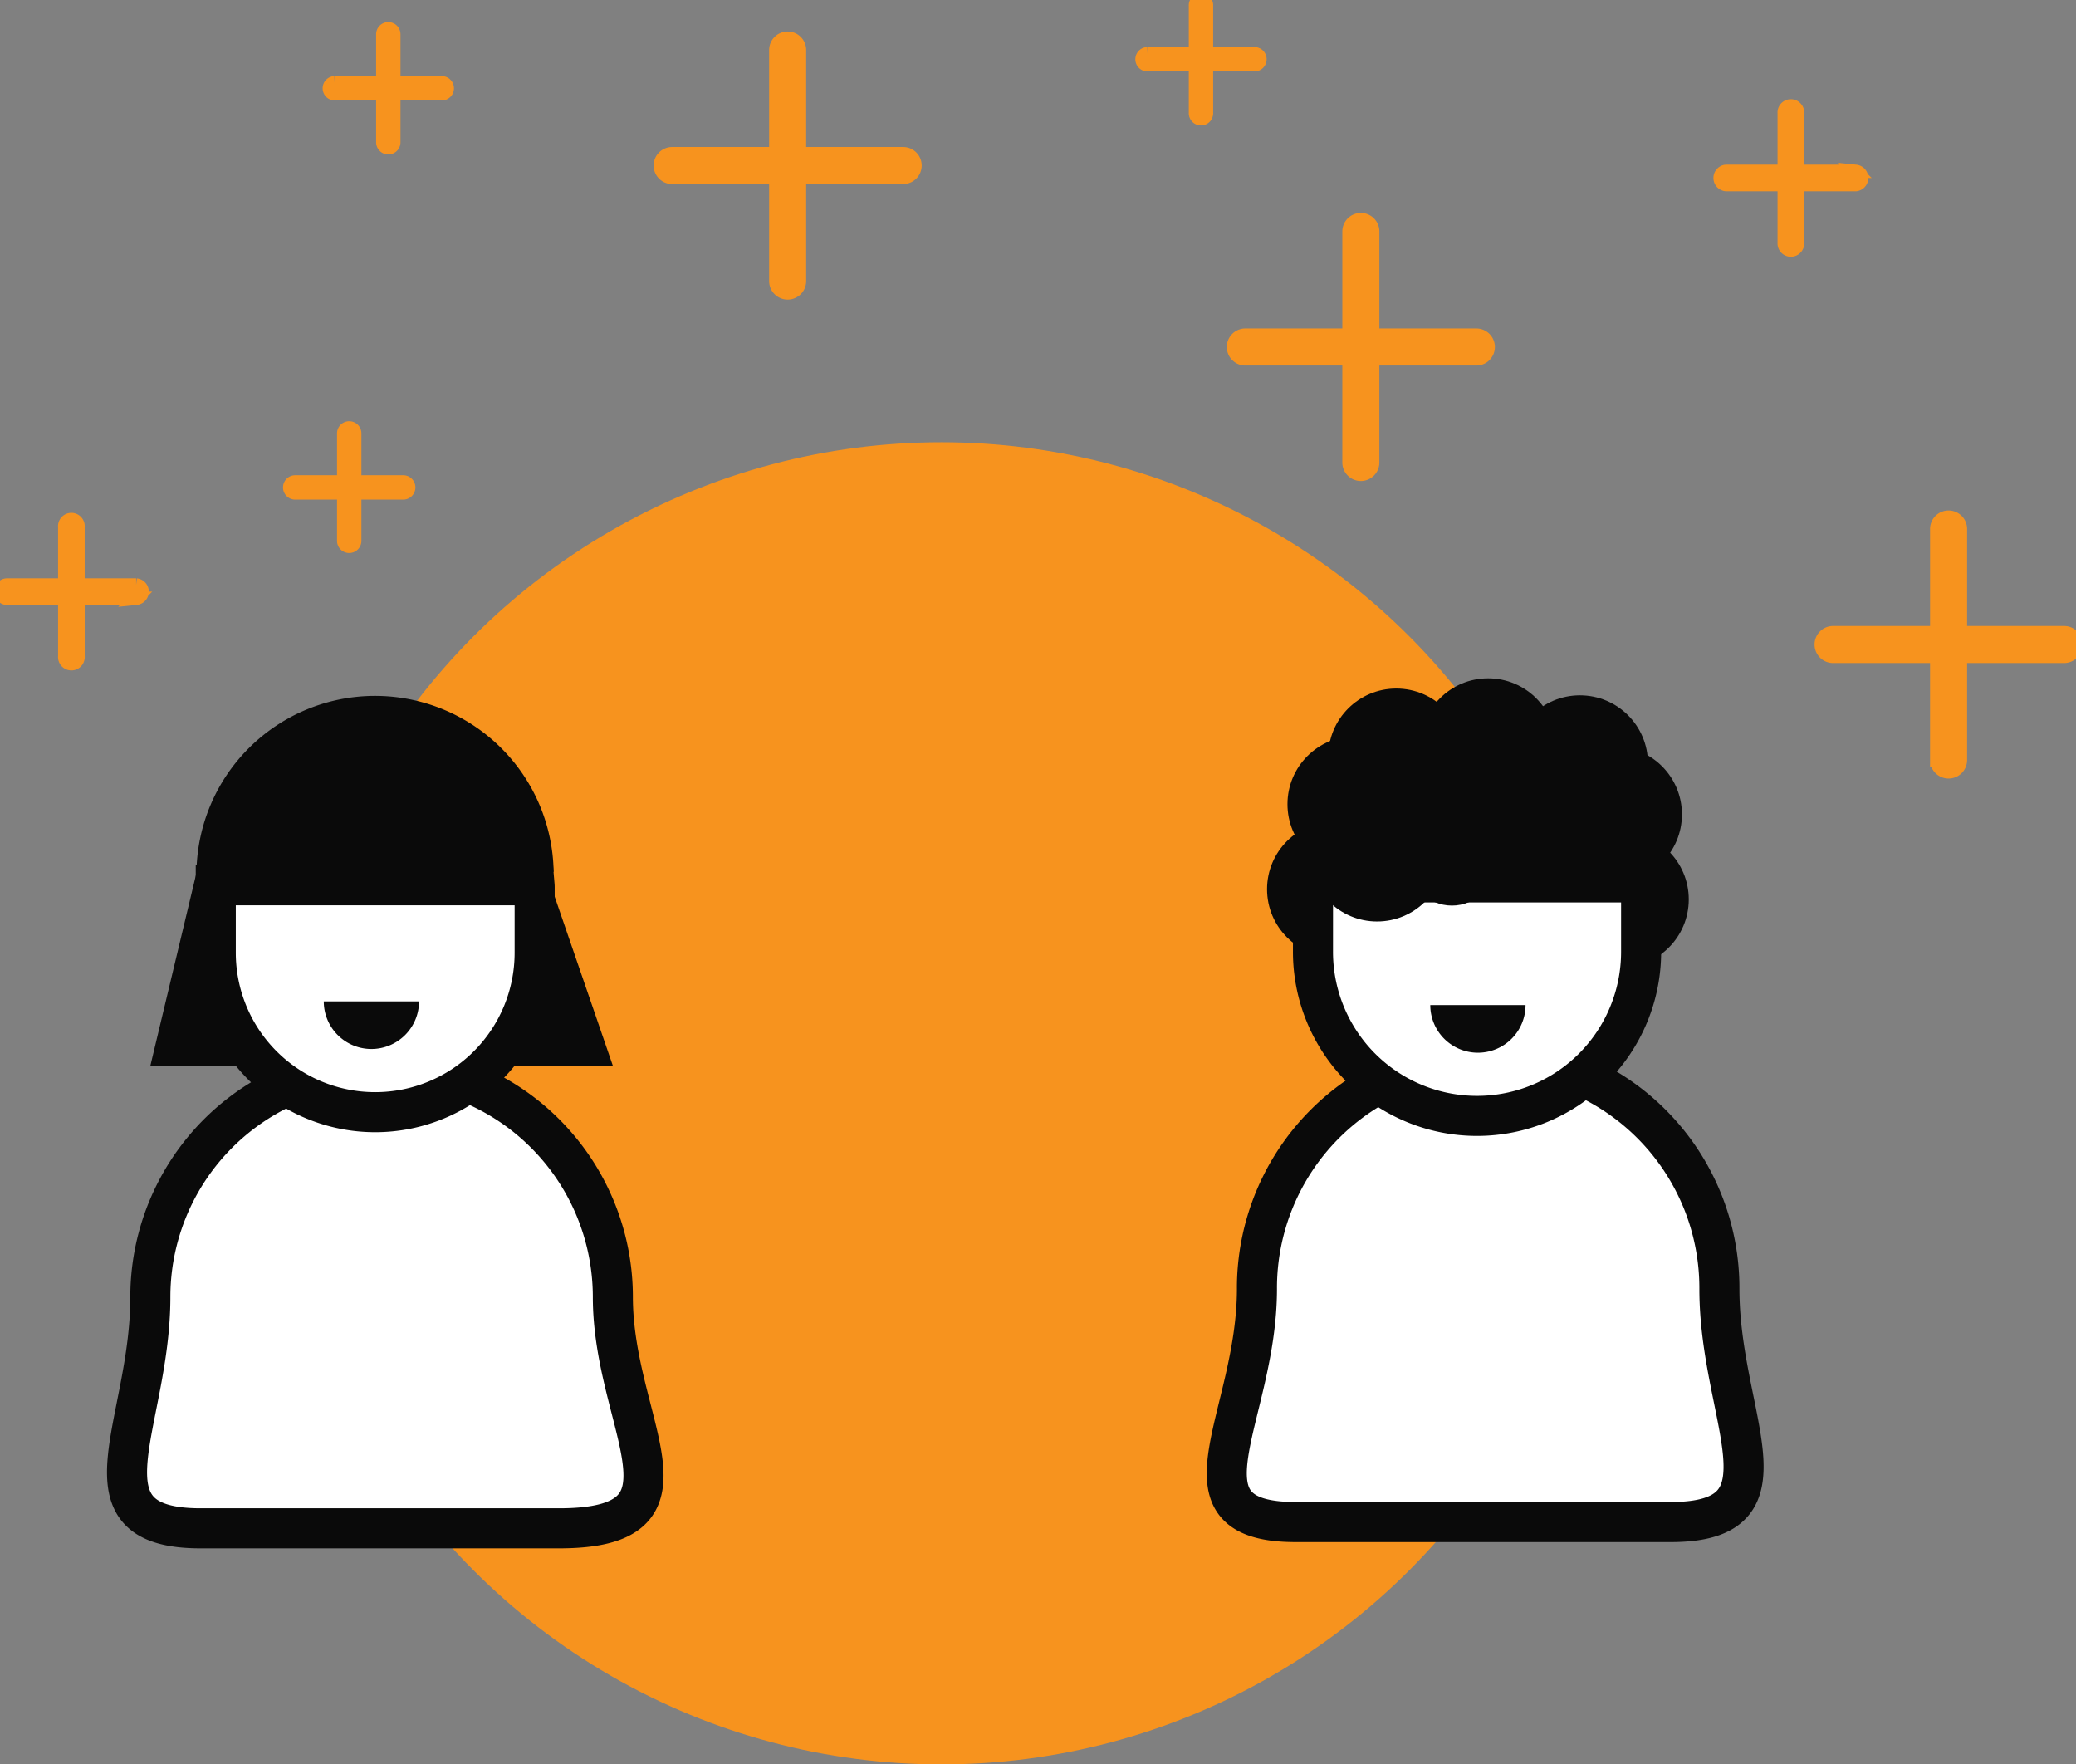 <svg xmlns="http://www.w3.org/2000/svg" xmlns:xlink="http://www.w3.org/1999/xlink" width="155.467" height="132.114" viewBox="0 0 155.467 132.114">
  <rect x="0" y="0" width="155.467" height="132.114" fill="#808080" stroke="none"/>
  <defs>
    <clipPath id="clip-path">
      <rect id="Rectangle_1159" data-name="Rectangle 1159" width="155.466" height="57.797" fill="none"/>
    </clipPath>
  </defs>
  <g id="positive_attitude" data-name="positive attitude" transform="translate(8373 15496)">
    <g id="project_development" data-name="project development" transform="translate(-8809 -21984.127)">
      <circle id="Ellipse_224" data-name="Ellipse 224" cx="49.5" cy="49.5" r="49.5" transform="translate(457 6521.241)" fill="#f7931e"/>
      <g id="Group_609" data-name="Group 609" transform="translate(454 6488.127)">
        <g id="Group_520" data-name="Group 520">
          <circle id="Ellipse_61" data-name="Ellipse 61" cx="5.094" cy="5.094" r="5.094" transform="translate(81.105 58.941)" fill="#520993"/>
          <path id="Rectangle_412" data-name="Rectangle 412" d="M1357.005,819.372h0a17.319,17.319,0,0,1,17.318,17.318h0c0,9.565,7.252,17.318-4.032,17.318h-26.845c-9.565,0-3.76-7.754-3.76-17.318h0A17.318,17.318,0,0,1,1357.005,819.372Z" transform="translate(-1346.427 -739.571)" fill="#fff" stroke="#0a0a0a" stroke-width="3"/>
          <path id="Path_35266" data-name="Path 35266" d="M1343.917,799.523l-4.23,17.7h34.636l-6.09-17.7Z" transform="translate(-1346.427 -737.422)" fill="#0a0a0a"/>
          <path id="Path_35267" data-name="Path 35267" d="M1357.207,788.955h0a13.374,13.374,0,0,0-13.373,13.178h26.747A13.375,13.375,0,0,0,1357.207,788.955Z" transform="translate(-1347.12 -736.849)" fill="#0a0a0a"/>
          <path id="Path_35268" data-name="Path 35268" d="M1344.4,808.713a11.94,11.94,0,0,0,11.94,11.94h0a11.941,11.941,0,0,0,11.94-11.94v-4.871c0-.06,0-.119-.005-.178H1344.4c0,.06,0,.118,0,.178Z" transform="translate(-1346.241 -737.375)" fill="#fff" stroke="#0a0a0a" stroke-width="3"/>
          <path id="Path_35269" data-name="Path 35269" d="M1357.818,818.653a3.567,3.567,0,0,0,3.567-3.567h-7.134A3.567,3.567,0,0,0,1357.818,818.653Z" transform="translate(-1348.004 -740.107)" fill="#0a0a0a"/>
          <g id="Group_2377" data-name="Group 2377" transform="translate(15.647)">
            <path id="Rectangle_411" data-name="Rectangle 411" d="M1410.7,819.07h0a17.386,17.386,0,0,1,17.318,17.453h0c0,9.639,5.92,17.453-3.644,17.453h-28.088c-9.565,0-2.9-7.814-2.9-17.453h0A17.386,17.386,0,0,1,1410.7,819.07Z" transform="translate(-1332.903 -740.008)" fill="#fff" stroke="#0a0a0a" stroke-width="3"/>
            <circle id="Ellipse_60" data-name="Ellipse 60" cx="5.094" cy="5.094" r="5.094" transform="translate(61.24 61.488)" fill="#0a0a0a"/>
            <circle id="Ellipse_62" data-name="Ellipse 62" cx="5.094" cy="5.094" r="5.094" transform="translate(82.633 62.252)" fill="#0a0a0a"/>
            <path id="Path_35270" data-name="Path 35270" d="M1410.319,790.077h0a12.8,12.8,0,0,0-12.793,12.61h25.585A12.8,12.8,0,0,0,1410.319,790.077Z" transform="translate(-1333.352 -736.869)" fill="#0a0a0a"/>
            <path id="Path_35271" data-name="Path 35271" d="M1398.091,809.7a12.287,12.287,0,0,0,12.286,12.289h0a12.289,12.289,0,0,0,12.288-12.288v-5.013c0-.062,0-.122,0-.184h-24.567c0,.061-.005.121-.005.184Z" transform="translate(-1333.412 -738.432)" fill="#fff" stroke="#0a0a0a" stroke-width="3"/>
            <path id="Path_35272" data-name="Path 35272" d="M1411.51,819.493a3.567,3.567,0,0,0,3.567-3.567h-7.134A3.567,3.567,0,0,0,1411.51,819.493Z" transform="translate(-1334.479 -740.668)" fill="#0a0a0a"/>
            <circle id="Ellipse_63" data-name="Ellipse 63" cx="5.094" cy="5.094" r="5.094" transform="translate(62.769 55.121)" fill="#0a0a0a"/>
            <circle id="Ellipse_64" data-name="Ellipse 64" cx="5.094" cy="5.094" r="5.094" transform="translate(65.824 51.556)" fill="#0a0a0a"/>
            <circle id="Ellipse_65" data-name="Ellipse 65" cx="5.094" cy="5.094" r="5.094" transform="translate(72.7 50.791)" fill="#0a0a0a"/>
            <circle id="Ellipse_66" data-name="Ellipse 66" cx="5.094" cy="5.094" r="5.094" transform="translate(79.577 52.064)" fill="#0a0a0a"/>
            <circle id="Ellipse_67" data-name="Ellipse 67" cx="5.094" cy="5.094" r="5.094" transform="translate(82.123 55.885)" fill="#0a0a0a"/>
            <circle id="Ellipse_68" data-name="Ellipse 68" cx="5.094" cy="5.094" r="5.094" transform="translate(64.386 58.811)" fill="#0a0a0a"/>
            <circle id="Ellipse_69" data-name="Ellipse 69" cx="3.274" cy="3.274" r="3.274" transform="translate(71.81 61.26)" fill="#0a0a0a"/>
          </g>
        </g>
      </g>
    </g>
    <g id="Group_2379" data-name="Group 2379" transform="translate(-8373 -15496)">
      
        <path id="Path_36349" data-name="Path 36349" d="M10.195,103.319H5.843V98.967a.5.5,0,1,0-.995,0v4.352H.5a.5.5,0,0,0,0,.995H4.849v4.352a.5.5,0,1,0,.995,0v-4.352h4.352a.5.5,0,0,0,0-.995" transform="translate(0 -59.516)" fill="#f7931e" stroke="#f7931e" stroke-width="1"/>
        <path id="Path_36350" data-name="Path 36350" d="M63.355,85.068H59.744V81.457a.413.413,0,1,0-.825,0v3.611H55.308a.413.413,0,1,0,0,.825h3.611V89.5a.413.413,0,0,0,.825,0V85.893h3.611a.413.413,0,1,0,0-.825" transform="translate(-33.179 -48.984)" fill="#f7931e" stroke="#f7931e" stroke-width="1"/>
        <path id="Path_36351" data-name="Path 36351" d="M326,25.022h4.352V20.67a.5.5,0,1,1,.995,0v4.352h4.352a.5.5,0,0,1,0,.995h-4.352v4.352a.5.5,0,1,1-.995,0V26.016H326a.5.5,0,0,1,0-.995" transform="translate(-196.735 -12.193)" fill="#f7931e" stroke="#f7931e" stroke-width="1"/>
        <path id="Path_36352" data-name="Path 36352" d="M169.286,106.538h-7.763V98.775a.887.887,0,1,0-1.774,0v7.762h-7.763a.887.887,0,0,0,0,1.774h7.763v7.762a.887.887,0,1,0,1.774,0v-7.762h7.763a.887.887,0,0,0,0-1.774" transform="translate(-91.326 -59.164)" fill="#f7931e"/>
        <path id="Path_36353" data-name="Path 36353" d="M251.7,50.219h-7.762V42.456a.887.887,0,1,0-1.774,0v7.762H234.4a.887.887,0,0,0,0,1.774h7.763v7.762a.887.887,0,1,0,1.774,0V51.993H251.7a.887.887,0,1,0,0-1.774" transform="translate(-141.139 -25.125)" fill="#f7931e" stroke="#f7931e" stroke-width="1"/>
        <path id="Path_36354" data-name="Path 36354" d="M362.967,106.538H355.2V98.775a.887.887,0,1,0-1.774,0v7.762h-7.763a.887.887,0,0,0,0,1.774h7.763v7.762a.887.887,0,1,0,1.774,0v-7.762h7.762a.887.887,0,1,0,0-1.774" transform="translate(-208.388 -59.164)" fill="#f7931e" stroke="#f7931e" stroke-width="1"/>
        <path id="Path_36355" data-name="Path 36355" d="M143.187,15.878h-7.763V8.116a.887.887,0,1,0-1.774,0v7.762h-7.762a.887.887,0,0,0,0,1.774h7.762v7.763a.887.887,0,1,0,1.774,0V17.652h7.763a.887.887,0,0,0,0-1.774" transform="translate(-75.551 -4.369)" fill="#f7931e" stroke="#f7931e" stroke-width="1"/>
        <path id="Path_36356" data-name="Path 36356" d="M216.553,4.024h3.611V.413a.413.413,0,1,1,.825,0V4.024H224.6a.413.413,0,0,1,0,.825h-3.611V8.46a.413.413,0,1,1-.825,0V4.849h-3.611a.413.413,0,0,1,0-.825" transform="translate(-130.637 0)" fill="#f7931e" stroke="#f7931e" stroke-width="1"/>
        <path id="Path_36357" data-name="Path 36357" d="M62.706,9.519h3.611V5.908a.413.413,0,1,1,.825,0V9.519h3.611a.413.413,0,0,1,0,.825H67.142v3.611a.413.413,0,1,1-.825,0V10.344H62.706a.413.413,0,0,1,0-.825" transform="translate(-37.65 -3.321)" fill="#f7931e" stroke="#f7931e" stroke-width="1"/>
     
    </g>
  </g>
</svg>
